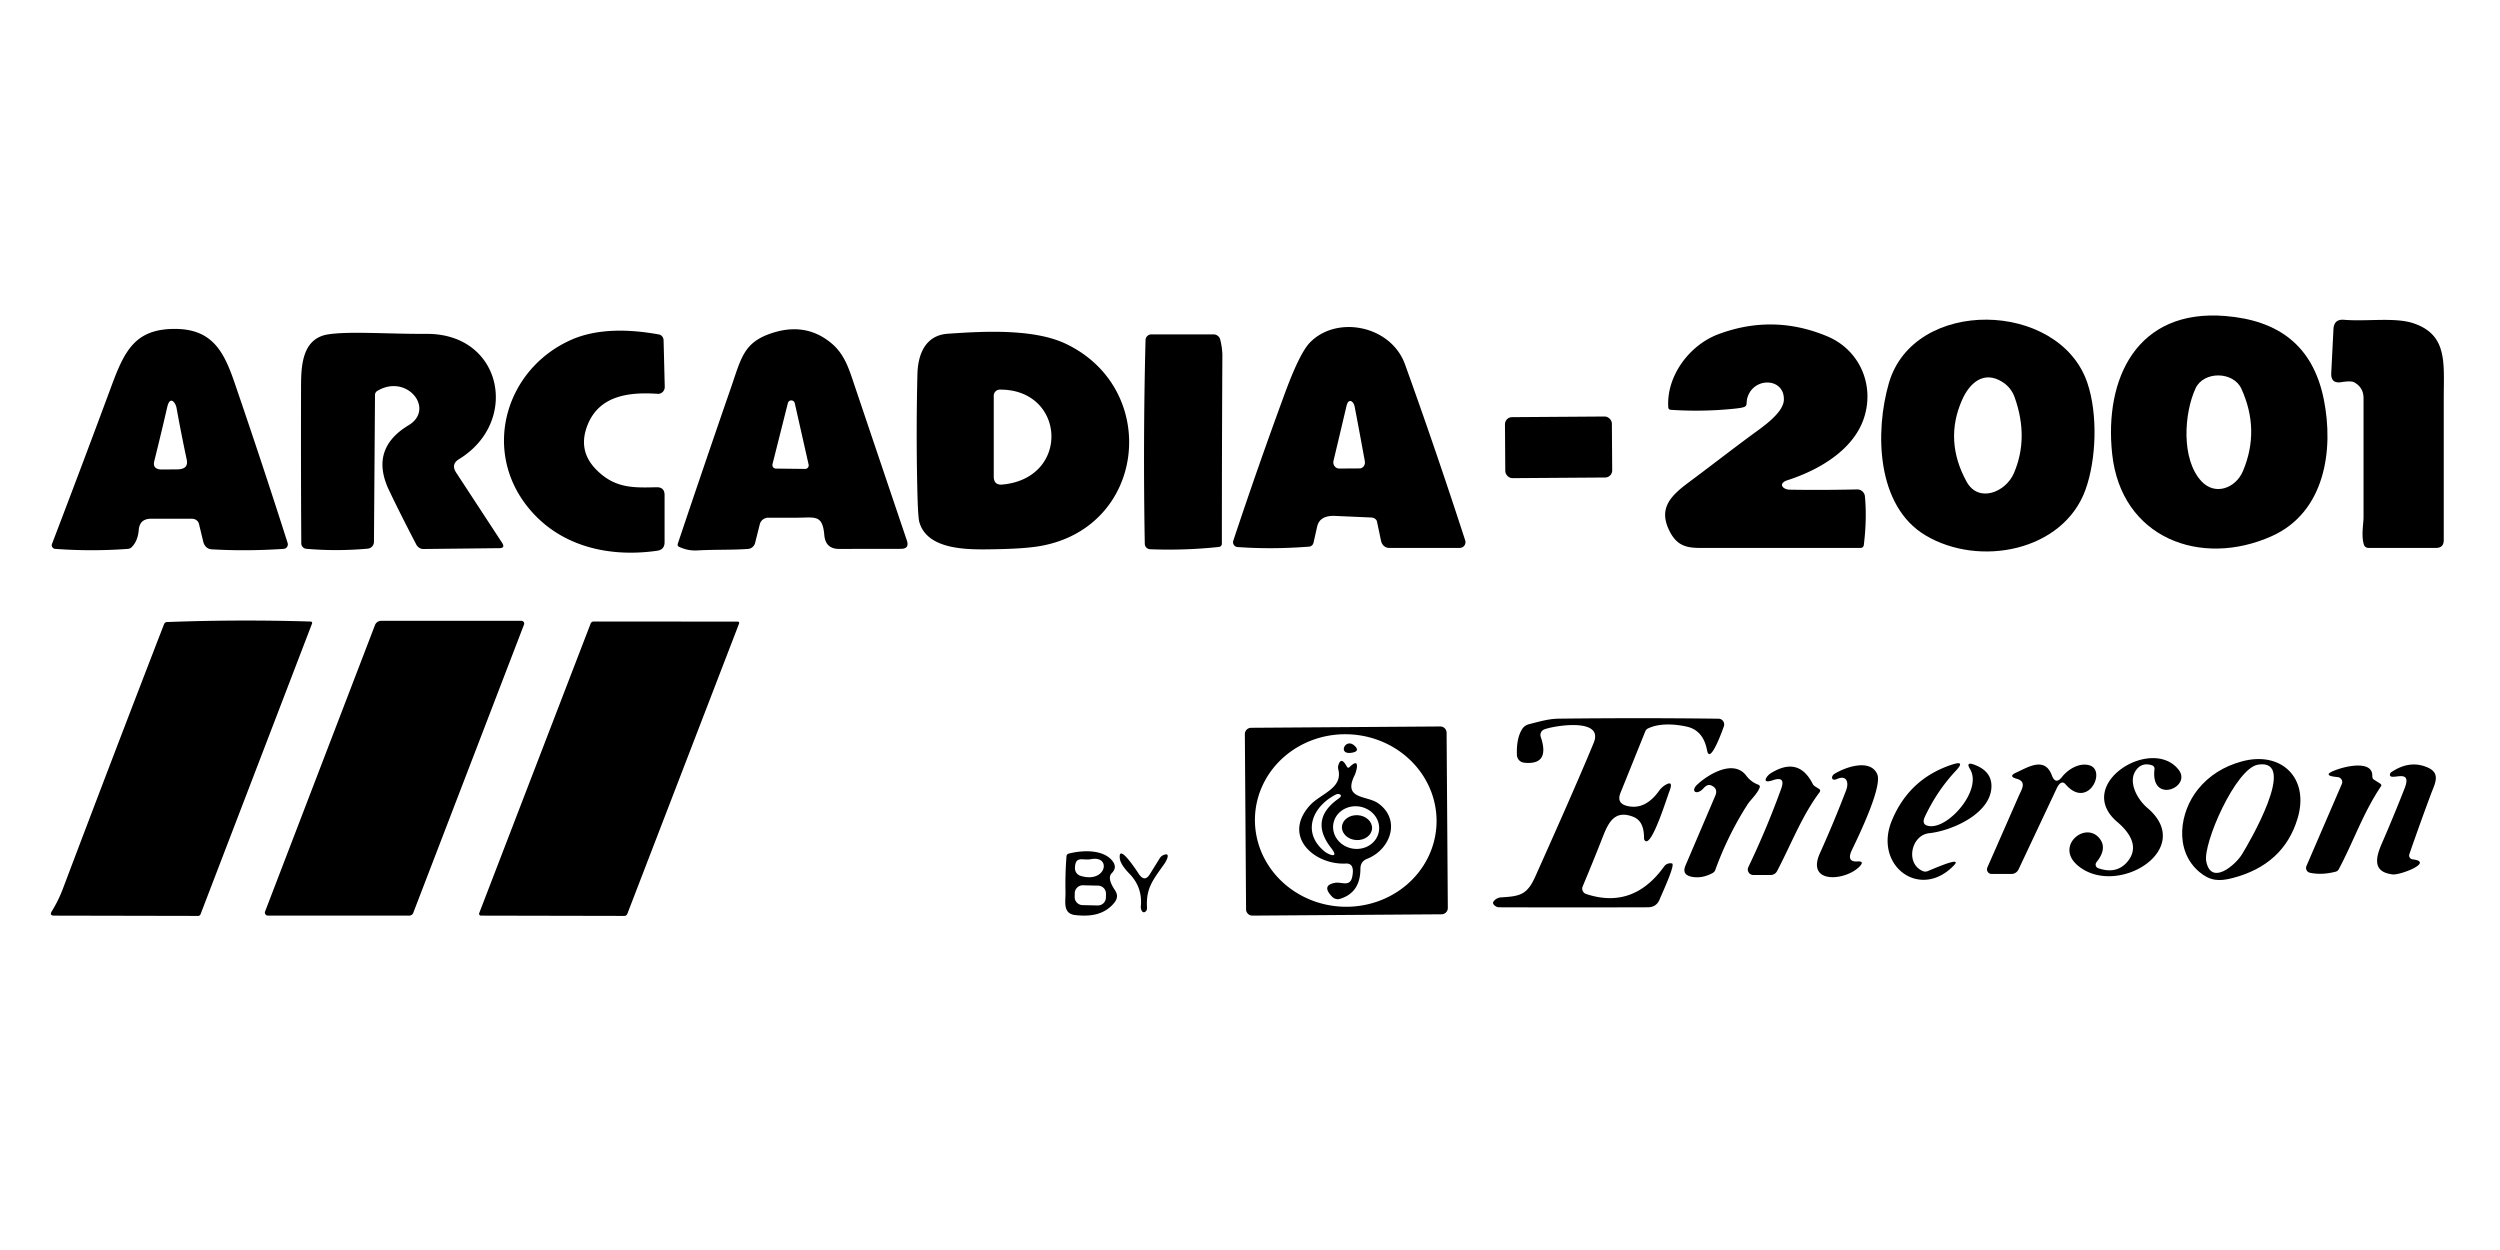 <?xml version="1.0" encoding="UTF-8" standalone="no"?>
<!DOCTYPE svg PUBLIC "-//W3C//DTD SVG 1.1//EN" "http://www.w3.org/Graphics/SVG/1.1/DTD/svg11.dtd">
<svg xmlns="http://www.w3.org/2000/svg" version="1.1" viewBox="0 0 600 300">
<path fill="#000000" d="
  M 506.92 108.95
  C 504.98 90.85 512.84 74.11 534.07 75.84
  C 546.81 76.88 555.08 82.91 557.70 95.79
  C 560.17 107.99 558.00 122.97 545.19 128.69
  C 528.18 136.29 509.08 129.14 506.92 108.95
  Z
  M 526.94 93.19
  C 524.21 99.05 523.37 110.19 528.38 115.54
  C 531.67 119.04 536.60 117.13 538.31 113.06
  Q 542.45 103.23 537.94 93.31
  C 536.01 89.08 528.88 89.02 526.94 93.19
  Z"
/>
<path fill="#000000" d="
  M 453.33 91.95
  C 459.31 71.28 494.16 72.05 500.94 91.81
  C 503.52 99.36 503.13 110.31 500.51 117.55
  C 495.20 132.26 475.08 136.22 462.11 128.48
  C 450.29 121.43 449.97 103.56 453.33 91.95
  Z
  M 470.90 95.98
  Q 466.57 105.75 471.98 115.60
  C 474.84 120.81 481.37 118.12 483.32 113.60
  Q 486.98 105.14 483.53 95.39
  Q 482.69 93.01 480.56 91.66
  C 476.13 88.86 472.71 91.87 470.90 95.98
  Z"
/>
<path fill="#000000" d="
  M 565.04 91.77
  Q 564.28 91.34 561.91 91.72
  Q 559.37 92.13 559.50 89.51
  L 560.03 79.00
  Q 560.16 76.55 562.56 76.75
  C 567.97 77.21 574.85 76.09 579.27 77.60
  C 587.51 80.40 586.50 87.17 586.50 95.75
  Q 586.50 112.45 586.50 129.64
  Q 586.50 131.50 584.64 131.50
  L 568.41 131.50
  A 1.13 1.12 -8.3 0 1 567.33 130.70
  C 566.66 128.52 567.25 125.68 567.25 124.10
  Q 567.25 110.36 567.25 95.56
  Q 567.25 93.02 565.04 91.77
  Z"
/>
<path fill="#000000" d="
  M 400.39 97.82
  C 399.88 90.25 405.46 82.83 412.36 80.23
  Q 425.54 75.28 438.55 80.72
  C 446.48 84.04 450.02 92.69 447.26 100.59
  C 444.65 108.08 436.52 112.83 429.00 115.25
  C 426.69 115.99 427.79 117.48 429.50 117.52
  Q 436.72 117.66 445.70 117.46
  A 1.85 1.84 -3.3 0 1 447.58 119.13
  Q 448.09 124.54 447.31 130.85
  A 0.75 0.74 3.5 0 1 446.57 131.50
  Q 428.22 131.50 410.16 131.50
  C 406.02 131.50 403.01 131.85 400.81 127.69
  C 397.86 122.10 400.84 119.07 405.41 115.68
  C 410.37 111.99 415.24 108.20 420.21 104.53
  C 422.59 102.76 428.05 99.21 428.13 95.94
  C 428.26 90.96 421.79 90.46 419.74 94.53
  C 418.38 97.25 420.60 97.62 416.39 98.07
  Q 408.68 98.88 400.94 98.35
  A 0.60 0.58 0.1 0 1 400.39 97.82
  Z"
/>
<path fill="#000000" d="
  M 316.11 126.40
  L 315.25 130.23
  A 1.24 1.14 -85.3 0 1 314.21 131.19
  Q 305.35 131.89 297.01 131.29
  A 1.16 1.16 11.2 0 1 295.99 129.77
  Q 301.91 111.95 308.39 94.34
  Q 311.89 84.85 314.31 82.29
  C 320.69 75.57 333.82 78.04 337.21 87.47
  Q 344.69 108.25 351.65 129.70
  A 1.38 1.38 81.1 0 1 350.34 131.50
  L 333.35 131.50
  A 2.14 1.89 83.3 0 1 331.45 129.80
  L 330.48 125.19
  A 1.54 1.21 -2.6 0 0 329.09 124.20
  L 320.43 123.82
  Q 316.73 123.66 316.11 126.40
  Z
  M 323.16 97.43
  Q 321.60 104.09 320.04 110.59
  A 1.51 1.43 -83.2 0 0 321.42 112.45
  L 326.31 112.42
  A 1.46 1.32 84.0 0 0 327.56 110.70
  Q 326.23 103.38 325.12 97.61
  C 324.86 96.26 323.63 95.43 323.16 97.43
  Z"
/>
<path fill="#000000" d="
  M 42.06 78.94
  C 50.81 78.98 53.67 84.19 56.25 91.72
  Q 62.96 111.27 69.03 130.31
  A 1.09 1.08 79.3 0 1 68.07 131.73
  Q 59.10 132.33 50.71 131.83
  A 2.32 2.03 83.9 0 1 48.80 130.07
  L 47.75 125.73
  A 1.76 1.59 -6.0 0 0 46.07 124.50
  L 36.23 124.50
  Q 33.52 124.50 33.30 127.20
  Q 33.07 129.89 31.56 131.36
  A 1.56 1.20 14.5 0 1 30.69 131.73
  Q 22.09 132.38 13.23 131.73
  A 0.88 0.88 -77.3 0 1 12.48 130.54
  Q 20.08 110.66 26.93 92.16
  C 30.05 83.76 32.78 78.90 42.06 78.94
  Z
  M 40.14 97.68
  Q 38.75 103.73 37.04 110.61
  Q 36.51 112.71 38.93 112.68
  L 42.58 112.65
  Q 45.31 112.62 44.81 110.29
  Q 43.47 104.01 42.38 97.95
  C 42.11 96.49 40.78 94.93 40.14 97.68
  Z"
/>
<path fill="#000000" d="
  M 199.31 82.19
  C 202.78 84.97 203.79 88.66 205.22 92.89
  Q 211.56 111.70 217.64 129.69
  Q 218.33 131.72 216.22 131.72
  L 201.36 131.74
  Q 198.11 131.74 197.83 128.39
  C 197.40 123.40 195.56 124.25 191.20 124.25
  Q 188.03 124.25 184.38 124.25
  A 2.10 2.08 7.1 0 0 182.35 125.82
  L 181.22 130.32
  A 1.91 1.91 5.1 0 1 179.51 131.75
  C 175.44 132.03 171.68 131.86 167.38 132.10
  Q 165.08 132.24 162.94 131.22
  A 0.59 0.56 -68.4 0 1 162.66 130.52
  Q 168.94 111.80 175.40 93.14
  C 177.86 86.05 178.43 82.28 184.97 80.04
  Q 193.14 77.23 199.31 82.19
  Z
  M 185.40 111.40
  A 0.85 0.85 2.4 0 0 186.21 112.46
  L 193.23 112.54
  A 0.85 0.85 83.7 0 0 194.07 111.51
  L 190.74 96.75
  A 0.85 0.85 39.6 0 0 189.09 96.73
  L 185.40 111.40
  Z"
/>
<path fill="#000000" d="
  M 157.57 116.94
  Q 159.50 116.90 159.50 118.83
  L 159.50 130.12
  Q 159.50 131.93 157.71 132.18
  C 145.81 133.89 133.95 130.98 126.48 121.45
  C 115.71 107.72 121.47 88.53 137.02 81.59
  C 143.41 78.73 151.20 79.01 158.13 80.27
  A 1.46 1.37 -85.9 0 1 159.26 81.66
  L 159.54 92.82
  A 1.65 1.59 -88.9 0 1 157.84 94.52
  C 151.21 94.06 143.99 94.82 141.10 101.79
  Q 138.50 108.03 143.07 112.68
  C 147.55 117.26 152.06 117.07 157.57 116.94
  Z"
/>
<path fill="#000000" d="
  M 255.88 82.55
  C 278.64 93.48 275.07 126.80 249.40 131.09
  Q 245.78 131.70 238.59 131.82
  C 232.75 131.92 222.62 132.22 220.64 125.30
  Q 220.30 124.13 220.15 117.15
  Q 219.85 103.50 220.18 89.84
  C 220.29 84.97 222.13 80.47 227.45 80.10
  C 235.90 79.51 248.10 78.81 255.88 82.55
  Z
  M 240.61 116.29
  C 256.98 114.74 255.72 93.37 239.95 93.51
  A 1.46 1.46 -0.2 0 0 238.50 94.97
  L 238.50 114.37
  Q 238.50 116.49 240.61 116.29
  Z"
/>
<path fill="#000000" d="
  M 90.55 93.82
  A 1.13 1.11 -15.8 0 0 90.00 94.78
  L 89.75 130.04
  A 1.66 1.65 87.7 0 1 88.24 131.68
  Q 80.75 132.35 73.50 131.71
  A 1.31 1.31 2.4 0 1 72.31 130.42
  Q 72.20 111.84 72.25 93.00
  C 72.26 88.08 72.38 81.24 78.75 80.25
  C 83.87 79.45 93.25 80.18 102.36 80.13
  C 120.57 80.01 124.82 101.21 110.19 110.18
  Q 108.16 111.42 109.48 113.43
  L 120.50 130.27
  Q 121.33 131.55 119.83 131.56
  L 101.61 131.76
  A 1.99 1.85 75.1 0 1 99.91 130.69
  Q 96.18 123.55 93.38 117.69
  Q 88.63 107.74 98.06 102.06
  C 104.53 98.17 97.65 89.56 90.55 93.82
  Z"
/>
<path fill="#000000" d="
  M 274.93 81.62
  A 1.40 1.40 -89.4 0 1 276.33 80.25
  L 291.25 80.25
  A 1.66 1.66 -6.9 0 1 292.86 81.51
  Q 293.38 83.63 293.37 85.50
  Q 293.25 107.50 293.25 130.48
  A 0.79 0.79 87.2 0 1 292.54 131.27
  Q 284.37 132.14 276.03 131.82
  A 1.33 1.33 0.7 0 1 274.75 130.51
  Q 274.31 105.84 274.93 81.62
  Z"
/>
<rect fill="#000000" x="-12.83" y="-7.32" transform="translate(374.06,107.36) rotate(-0.4)" width="25.66" height="14.64" rx="1.69"/>
<path fill="#000000" d="
  M 47.55 219.82
  L 13.02 219.75
  Q 11.78 219.75 12.43 218.70
  Q 14.04 216.10 15.11 213.25
  Q 27.12 181.47 39.38 149.78
  A 0.76 0.76 -80.6 0 1 40.06 149.29
  Q 57.31 148.64 74.57 149.17
  A 0.36 0.35 11.7 0 1 74.89 149.65
  L 48.13 219.42
  A 0.62 0.62 10.2 0 1 47.55 219.82
  Z"
/>
<path fill="#000000" d="
  M 63.62 218.76
  L 90.00 150.01
  A 1.59 1.58 10.5 0 1 91.48 149.00
  L 125.14 149.00
  A 0.66 0.66 10.6 0 1 125.76 149.90
  L 99.18 219.09
  A 1.04 1.04 10.7 0 1 98.21 219.75
  L 64.30 219.75
  A 0.73 0.73 -79.5 0 1 63.62 218.76
  Z"
/>
<path fill="#000000" d="
  M 149.86 219.82
  L 115.42 219.75
  A 0.44 0.44 -79.5 0 1 115.01 219.15
  L 141.75 149.66
  A 0.77 0.73 -78.8 0 1 142.44 149.17
  L 177.07 149.18
  A 0.34 0.34 -78.8 0 1 177.38 149.65
  L 150.55 219.34
  A 0.74 0.74 -79.7 0 1 149.86 219.82
  Z"
/>
<path fill="#000000" d="
  M 365.32 174.97
  A 2.69 2.67 9.1 0 1 366.92 173.82
  C 369.35 173.21 371.60 172.51 374.09 172.48
  Q 393.64 172.25 412.45 172.49
  A 1.37 1.37 -80.2 0 1 413.73 174.31
  C 413.70 174.40 410.41 183.91 409.69 180.06
  Q 408.78 175.23 404.73 174.37
  C 401.94 173.77 398.24 173.50 395.50 174.84
  A 1.25 1.22 88.4 0 0 394.87 175.52
  L 388.91 190.30
  Q 387.90 192.82 390.57 193.44
  Q 394.85 194.45 398.20 189.77
  Q 398.84 188.87 399.80 188.33
  Q 401.71 187.24 400.64 189.96
  C 400.01 191.58 396.69 202.38 395.02 201.89
  A 0.77 0.62 -84.2 0 1 394.57 201.19
  C 394.56 199.06 394.15 196.87 391.92 196.01
  C 387.68 194.39 386.12 197.14 384.73 200.69
  Q 382.35 206.77 379.84 212.74
  A 1.37 1.36 20.7 0 0 380.67 214.56
  Q 391.97 218.30 399.40 207.94
  A 1.83 1.83 24.4 0 1 401.29 207.23
  C 402.19 207.44 398.64 214.99 398.35 215.76
  Q 397.60 217.74 395.48 217.75
  Q 377.02 217.81 359.76 217.75
  C 359.03 217.75 358.05 216.96 358.40 216.44
  A 2.39 2.38 -74.9 0 1 360.25 215.37
  C 364.78 215.10 366.50 214.79 368.48 210.35
  Q 378.62 187.72 382.50 178.25
  C 385.02 172.10 372.71 174.21 370.59 175.07
  A 1.42 1.42 69.7 0 0 369.78 176.84
  Q 372.08 183.70 365.79 183.05
  A 1.94 1.94 -88.1 0 1 364.06 181.20
  Q 363.90 177.24 365.32 174.97
  Z"
/>
<path fill="#000000" d="
  M 347.476 217.911
  A 1.51 1.51 0.0 0 1 345.977 219.431
  L 300.578 219.748
  A 1.51 1.51 0.0 0 1 299.057 218.249
  L 298.764 176.19
  A 1.51 1.51 0.0 0 1 300.263 174.669
  L 345.662 174.352
  A 1.51 1.51 0.0 0 1 347.183 175.851
  L 347.476 217.911
  Z
  M 344.748 198.099
  A 21.80 20.70 3.1 0 0 324.099 176.25
  A 21.80 20.70 3.1 0 0 301.212 195.741
  A 21.80 20.70 3.1 0 0 321.861 217.59
  A 21.80 20.70 3.1 0 0 344.748 198.099
  Z"
/>
<path fill="#000000" d="
  M 324.19 180.69
  C 320.96 181.08 323.00 176.85 325.19 179.06
  Q 326.52 180.40 324.19 180.69
  Z"
/>
<path fill="#000000" d="
  M 516.49 183.67
  Q 514.25 182.95 512.87 184.56
  C 510.41 187.44 513.00 191.90 515.36 193.89
  C 527.15 203.84 507.98 215.58 498.66 207.72
  C 493.04 202.98 500.73 196.76 504.05 201.44
  Q 505.70 203.77 503.16 206.92
  A 0.92 0.92 -60.9 0 0 503.57 208.37
  Q 507.98 209.90 510.59 206.80
  C 513.54 203.28 511.07 199.75 508.19 197.31
  C 497.54 188.30 516.33 176.54 522.83 184.69
  C 526.24 188.97 516.05 193.14 517.08 184.59
  A 0.87 0.85 -78.2 0 0 516.49 183.67
  Z"
/>
<path fill="#000000" d="
  M 527.58 189.35
  Q 531.50 184.54 538.00 182.75
  C 547.51 180.13 554.32 186.73 551.43 196.39
  Q 548.09 207.57 535.75 210.75
  C 532.59 211.56 530.40 211.44 527.83 209.26
  C 521.75 204.11 523.05 194.90 527.58 189.35
  Z
  M 541.91 183.52
  C 536.55 184.40 528.65 202.52 529.50 206.75
  C 530.69 212.64 536.48 207.62 538.06 205.06
  C 539.55 202.67 551.77 181.89 541.91 183.52
  Z"
/>
<path fill="#000000" d="
  M 323.85 184.14
  C 326.58 181.44 325.56 185.14 325.12 186.04
  C 322.20 191.90 328.02 190.87 330.72 192.76
  C 336.30 196.66 333.79 203.87 328.12 206.11
  Q 326.50 206.74 326.50 208.48
  Q 326.50 214.26 321.57 215.73
  A 1.83 1.81 59.2 0 1 319.76 215.26
  Q 317.04 212.50 320.38 211.88
  C 322.01 211.58 324.05 213.02 324.56 210.31
  Q 325.16 207.14 323.00 207.25
  C 315.50 207.63 307.68 200.80 314.32 193.35
  C 316.91 190.45 322.31 189.29 321.20 184.68
  A 2.00 1.20 58.4 0 1 321.19 183.70
  Q 321.87 181.39 323.28 184.05
  A 0.36 0.36 -35.7 0 0 323.85 184.14
  Z
  M 320.55 190.72
  C 314.88 193.64 312.44 199.85 317.86 204.32
  C 318.80 205.11 321.61 206.26 319.46 203.50
  Q 314.15 196.68 321.21 191.70
  Q 322.28 190.94 321.47 190.62
  A 1.26 0.89 -41.4 0 0 320.55 190.72
  Z
  M 330.94 199.496
  A 5.54 5.11 9.1 0 0 326.278 193.574
  A 5.54 5.11 9.1 0 0 320 197.744
  A 5.54 5.11 9.1 0 0 324.662 203.666
  A 5.54 5.11 9.1 0 0 330.94 199.496
  Z"
/>
<path fill="#000000" d="
  M 462.48 209.13
  C 462.91 209.03 471.39 205.13 468.94 207.69
  C 460.81 216.17 449.60 207.74 454.03 196.97
  Q 458.17 186.89 468.50 183.50
  Q 471.80 182.41 469.44 184.94
  Q 464.89 189.79 461.98 196.00
  Q 460.96 198.16 463.35 198.28
  C 467.98 198.52 475.75 189.48 472.82 184.61
  Q 471.71 182.77 473.73 183.49
  Q 477.90 184.99 477.95 188.57
  C 478.03 195.21 468.45 199.40 463.00 199.97
  C 458.67 200.42 457.19 207.30 461.53 209.08
  A 1.60 1.43 -38.9 0 0 462.48 209.13
  Z"
/>
<path fill="#000000" d="
  M 443.08 189.64
  C 443.74 187.90 443.29 185.89 440.89 186.96
  A 1.20 0.54 -31.1 0 1 439.96 187.07
  C 439.42 186.78 439.78 186.03 440.25 185.74
  C 443.11 183.98 448.89 182.10 450.53 185.79
  C 451.85 188.78 445.97 200.85 444.44 204.04
  C 443.75 205.48 443.61 206.89 445.79 206.75
  Q 447.55 206.63 446.34 207.92
  C 443.02 211.43 433.39 212.29 436.78 204.77
  Q 440.15 197.30 443.08 189.64
  Z"
/>
<path fill="#000000" d="
  M 493.56 189.31
  L 484.46 208.64
  A 1.93 1.85 -76.9 0 1 482.76 209.75
  L 477.99 209.75
  A 1.11 1.11 -78.2 0 1 476.97 208.19
  Q 480.67 199.78 484.51 191.01
  C 485.17 189.49 486.53 187.60 483.99 186.90
  Q 481.90 186.32 483.88 185.42
  C 486.73 184.13 490.74 181.51 492.44 186.07
  Q 493.32 188.45 494.89 186.46
  C 496.38 184.58 499.03 183.00 501.42 183.66
  C 505.70 184.83 501.12 194.43 495.75 188.25
  Q 494.66 186.99 493.56 189.31
  Z"
/>
<path fill="#000000" d="
  M 579.01 206.24
  C 584.31 206.87 576.11 210.06 574.27 209.86
  C 569.26 209.30 570.20 205.72 571.69 202.32
  Q 574.53 195.79 577.12 189.16
  C 579.04 184.26 573.91 187.40 573.59 186.06
  A 0.82 0.65 -26.0 0 1 573.96 185.29
  Q 578.45 182.29 582.75 184.25
  C 585.84 185.66 584.32 188.19 583.45 190.52
  Q 580.76 197.73 578.24 205.02
  A 0.93 0.93 -77.4 0 0 579.01 206.24
  Z"
/>
<path fill="#000000" d="
  M 561.03 186.50
  Q 556.47 186.10 561.57 184.47
  C 563.73 183.78 569.41 182.64 569.35 186.19
  A 1.09 0.56 -82.2 0 0 569.65 187.05
  L 571.28 188.09
  A 0.47 0.37 33.4 0 1 571.47 188.66
  C 567.13 195.11 564.89 201.90 561.30 208.62
  A 1.18 1.14 -82.9 0 1 560.58 209.20
  Q 557.21 210.07 554.38 209.46
  A 1.19 1.18 -72.3 0 1 553.55 207.83
  L 562.04 188.16
  A 1.21 1.19 14.1 0 0 561.03 186.50
  Z"
/>
<path fill="#000000" d="
  M 435.79 188.85
  L 436.65 189.39
  A 0.56 0.46 -54.4 0 1 436.70 190.14
  C 432.50 195.70 429.81 202.78 426.48 209.09
  A 1.73 1.70 13.7 0 1 424.96 210.00
  L 420.80 210.00
  A 1.33 1.32 12.7 0 1 419.60 208.11
  Q 424.06 198.79 427.50 189.25
  Q 428.60 186.19 425.50 187.25
  C 422.54 188.26 424.03 186.18 424.91 185.63
  Q 431.68 181.35 435.10 188.23
  A 1.48 0.42 26.2 0 0 435.79 188.85
  Z"
/>
<path fill="#000000" d="
  M 410.63 188.48
  Q 409.78 188.13 408.82 189.21
  C 407.25 190.97 405.60 189.93 407.34 188.30
  C 409.97 185.85 416.06 182.13 419.10 186.16
  Q 420.25 187.69 422.02 188.34
  A 0.51 0.48 20.7 0 1 422.33 188.98
  C 421.69 190.63 420.16 191.89 419.36 193.14
  Q 414.65 200.53 411.67 208.79
  A 1.40 1.26 88.2 0 1 411.07 209.50
  Q 408.41 210.96 405.86 210.39
  Q 403.60 209.88 404.52 207.72
  L 411.67 190.97
  Q 412.42 189.21 410.63 188.48
  Z"
/>
<ellipse fill="#000000" cx="0.00" cy="0.00" transform="translate(325.68,198.63) rotate(3.2)" rx="3.62" ry="2.99"/>
<path fill="#000000" d="
  M 267.45 216.64
  C 264.96 219.69 261.47 220.00 258.01 219.61
  C 254.99 219.26 255.77 216.30 255.72 214.11
  Q 255.62 209.79 255.96 205.50
  A 0.71 0.69 85.5 0 1 256.48 204.87
  C 259.79 204.01 264.81 203.81 267.01 206.66
  Q 268.19 208.18 266.83 209.55
  Q 265.63 210.75 267.59 213.64
  Q 268.63 215.19 267.45 216.64
  Z
  M 259.32 210.20
  C 265.53 212.13 266.88 205.20 261.78 206.21
  C 259.93 206.57 258.05 205.25 257.99 208.35
  A 1.91 1.89 -81.1 0 0 259.32 210.20
  Z
  M 265.439 214.525
  A 1.93 1.93 0.0 0 0 263.553 212.552
  L 259.914 212.469
  A 1.93 1.93 0.0 0 0 257.941 214.355
  L 257.921 215.255
  A 1.93 1.93 0.0 0 0 259.807 217.228
  L 263.445 217.311
  A 1.93 1.93 0.0 0 0 265.419 215.425
  L 265.439 214.525
  Z"
/>
<path fill="#000000" d="
  M 275.01 218.70
  C 274.24 219.46 273.73 218.30 273.80 217.53
  Q 274.24 212.96 271.06 209.69
  Q 268.89 207.45 268.75 206.00
  C 268.35 201.98 273.27 209.68 273.35 209.80
  Q 274.73 211.79 275.95 209.83
  L 278.32 206.01
  A 1.92 0.89 -70.4 0 1 278.99 205.33
  C 281.25 204.21 279.88 206.71 279.48 207.27
  C 276.68 211.24 275.02 213.13 275.28 217.82
  A 1.28 0.84 73.7 0 1 275.01 218.70
  Z"
/>
</svg>
